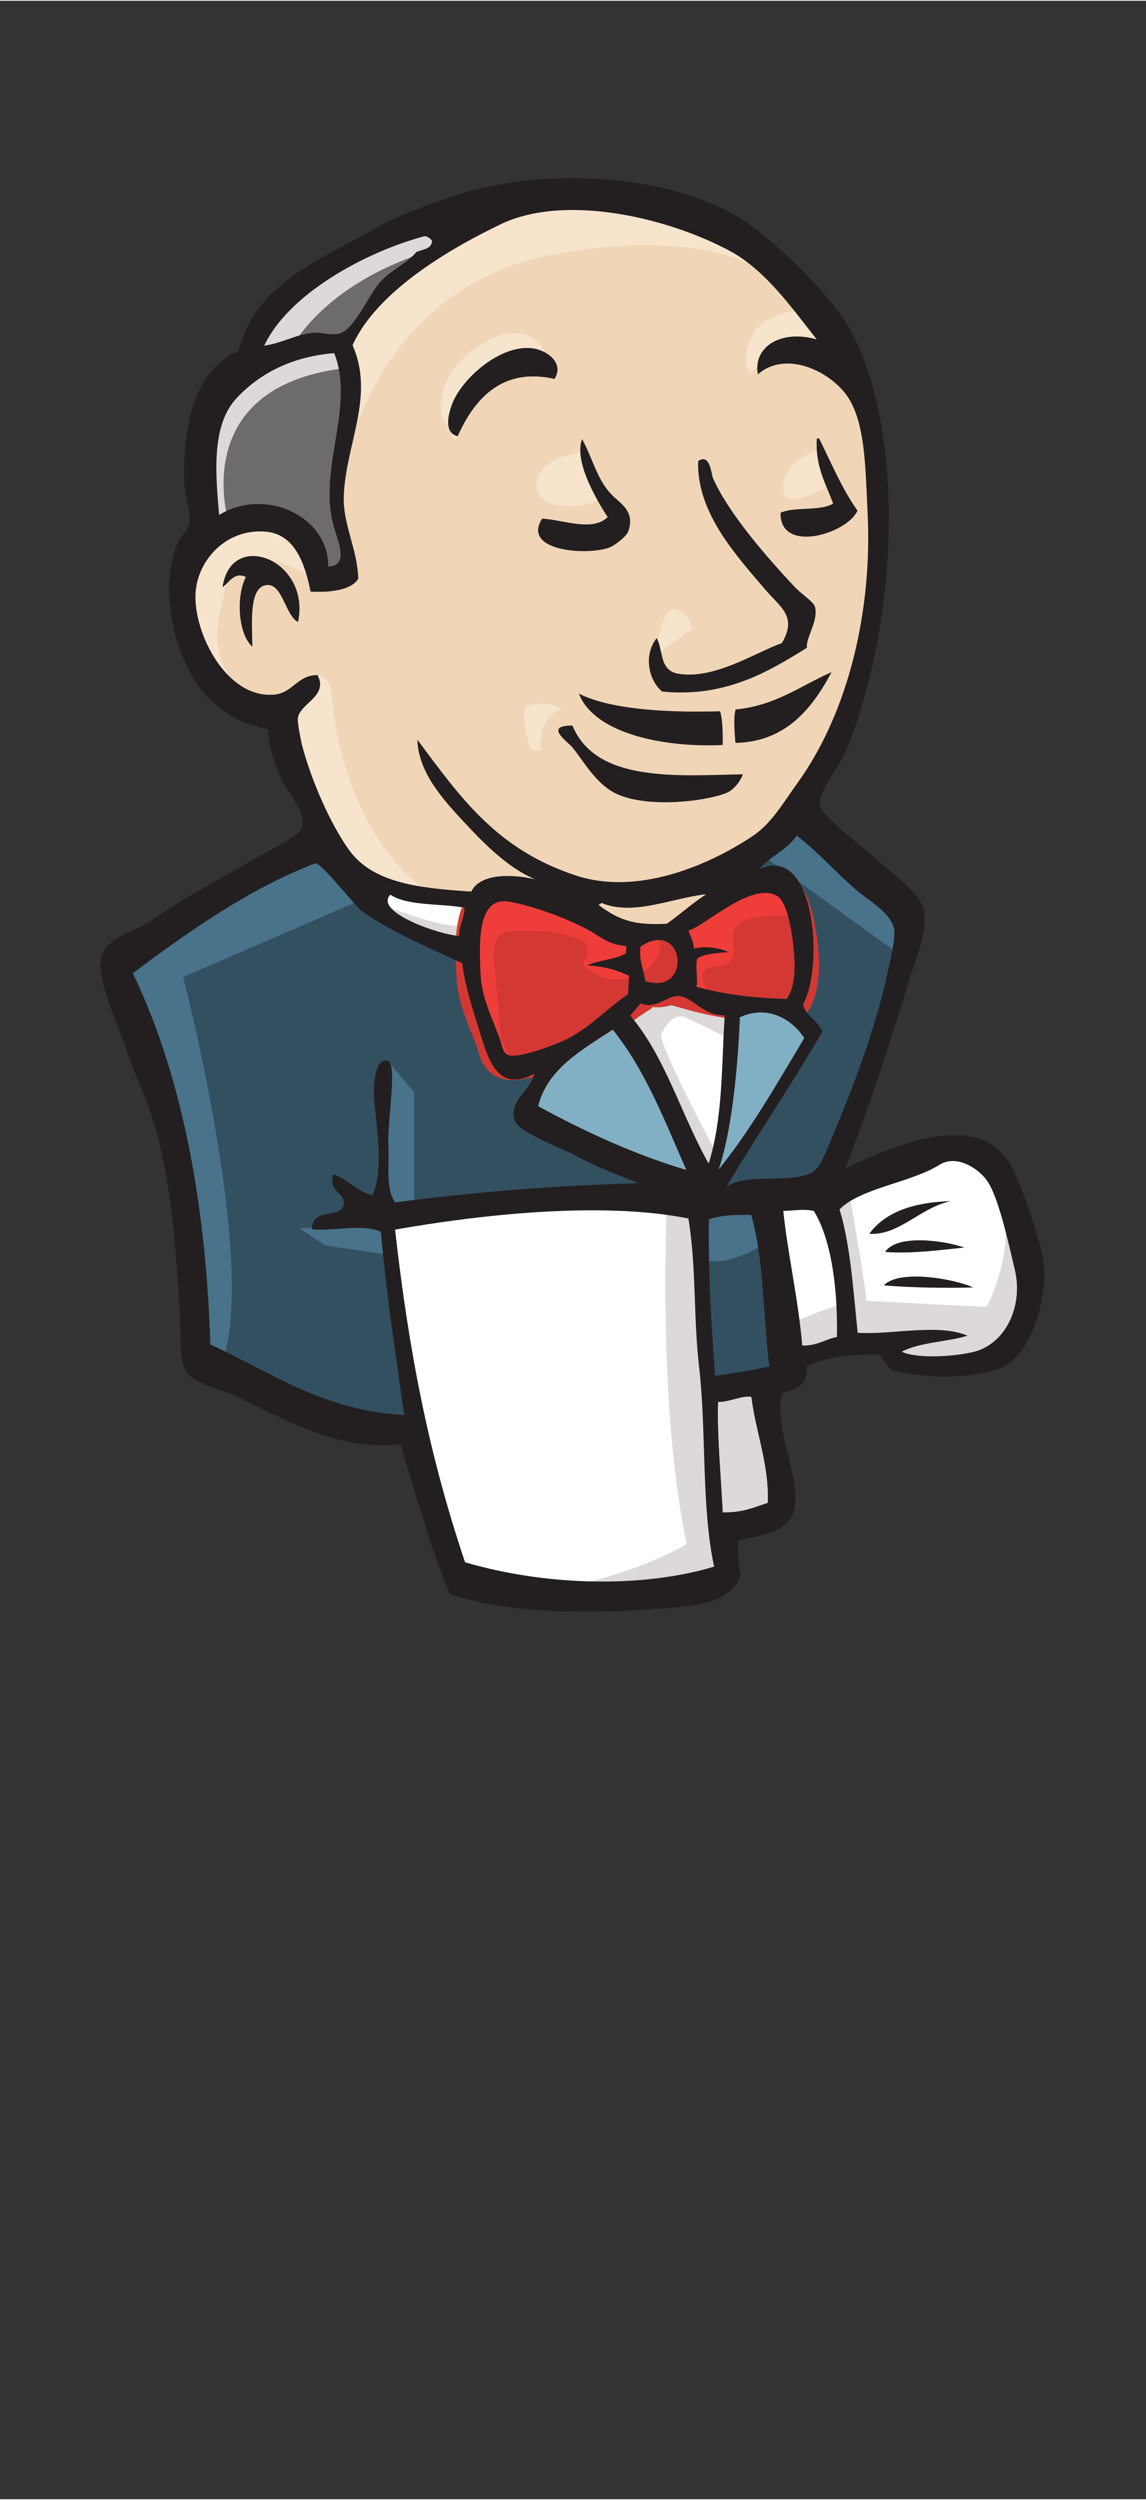 <?xml version="1.0" encoding="UTF-8" standalone="no"?>
<!DOCTYPE svg PUBLIC "-//W3C//DTD SVG 1.1//EN" "http://www.w3.org/Graphics/SVG/1.1/DTD/svg11.dtd">
<!-- Generated by Microsoft Visio, SVG Export Jenkins.svg Page-1 -->
<svg xmlns="http://www.w3.org/2000/svg" xmlns:xlink="http://www.w3.org/1999/xlink" xmlns:ev="http://www.w3.org/2001/xml-events"
		width="0.614in" height="1.339in" viewBox="0 0 44.221 96.378" xml:space="preserve" color-interpolation-filters="sRGB"
		class="st21">
	<rect x="0" y="0" width="44.221" height="96.378" fill="#333333" stroke="none"/>
	<style type="text/css">
	<![CDATA[
		.st1 {fill:#f0d6b7;stroke:none;stroke-width:1}
		.st2 {fill:none}
		.st3 {stroke:none;stroke-linecap:butt;stroke-width:0.75}
		.st4 {fill:#335061;stroke:none;stroke-linecap:butt;stroke-width:0.75}
		.st5 {fill:#6d6b6d;stroke:none;stroke-width:1}
		.st6 {fill:none;stroke:none;stroke-linecap:butt;stroke-width:0.75}
		.st7 {fill:#dcd9d8;stroke:none;stroke-linecap:butt;stroke-width:0.75}
		.st8 {fill:#f7e4cd;stroke:none;stroke-width:1}
		.st9 {fill:#f7e4cd;stroke:none;stroke-linecap:butt;stroke-width:0.75}
		.st10 {fill:#49728b;stroke:none;stroke-width:1}
		.st11 {fill:#335061;stroke:none;stroke-width:1}
		.st12 {fill:#ffffff;stroke:none;stroke-width:1}
		.st13 {fill:#dcd9d8;stroke:none;stroke-width:1}
		.st14 {fill:#ffffff;stroke:none;stroke-linecap:butt;stroke-width:0.75}
		.st15 {fill:#d33833;stroke:none;stroke-linecap:butt;stroke-width:0.75}
		.st16 {fill:none;stroke:#d33833;stroke-linecap:butt;stroke-width:1.875}
		.st17 {fill:#ef3d3a;stroke:none;stroke-width:1}
		.st18 {fill:#231f20;stroke:none;stroke-width:1}
		.st19 {fill:#81b0c4;stroke:none;stroke-width:1}
		.st20 {fill:#81b0c4;stroke:none;stroke-linecap:butt;stroke-width:0.75}
		.st21 {fill:none;fill-rule:evenodd;font-size:12px;overflow:visible;stroke-linecap:square;stroke-miterlimit:3}
	]]>
	</style>

	<g>
		<title>Page-1</title>
		<g id="group3404-1" transform="translate(3.685,-34.016)">
			<title>Jenkins</title>
			<g id="group3405-2">
				<title>Page-1</title>
				<g id="group3406-3">
					<title>Jenkins</title>
					<g id="group3407-4" transform="translate(3.454,-27.798)">
						<title>Sheet.3407</title>
						<g id="shape3408-5">
							<title>Sheet.3408</title>
							<path d="M21.5 95.42 L18.45 95.86 L14.33 96.3 L11.66 96.38 L9.07 96.3 L7.08 95.71 L5.33 93.86 L3.96 90.1
										 L3.65 89.28 L1.83 88.69 L0.76 86.99 L0 84.55 L0.84 82.41 L2.81 81.74 L4.42 82.48 L5.18 84.11
										 L6.1 83.96 L6.4 83.6 L6.1 81.89 L6.02 79.75 L6.48 76.8 L6.46 75.1 L7.85 72.95 L10.29 71.25
										 L14.56 69.47 L19.29 70.14 L23.4 73.03 L25.3 75.98 L26.52 78.13 L26.83 83.45 L25.91 88.02
										 L24.24 92.09 L22.63 94.23 L21.5 95.42 Z" class="st1"/>
						</g>
						<g id="shape3409-7">
							<title>Sheet.3409</title>
							<path d="M21.5 95.42 L18.45 95.86 L14.33 96.3 L11.66 96.38 L9.07 96.3 L7.08 95.71 L5.33 93.86 L3.96 90.1
										 L3.65 89.28 L1.83 88.69 L0.76 86.99 L0 84.55 L0.84 82.41 L2.81 81.74 L4.42 82.48 L5.18 84.11
										 L6.1 83.96 L6.4 83.6 L6.1 81.89 L6.02 79.75 L6.48 76.8 L6.46 75.1 L7.85 72.95 L10.29 71.25
										 L14.56 69.47 L19.29 70.14 L23.4 73.03 L25.3 75.98 L26.52 78.13 L26.83 83.45 L25.91 88.02
										 L24.24 92.09 L22.63 94.23 L21.5 95.42 Z" class="st2"/>
							<path d="M21.5 95.42 L18.45 95.86 L14.33 96.3 L11.66 96.38 L9.07 96.3 L7.08 95.71 L5.33 93.86 L3.96 90.1
										 L3.65 89.28 L1.83 88.69 L0.76 86.99 L0 84.55 L0.84 82.41 L2.81 81.74 L4.42 82.48 L5.18 84.11
										 L6.1 83.96 L6.4 83.6 L6.1 81.89 L6.02 79.75 L6.48 76.8 L6.46 75.1 L7.85 72.95 L10.29 71.25
										 L14.56 69.47 L19.29 70.14 L23.4 73.03 L25.3 75.98 L26.52 78.13 L26.83 83.45 L25.91 88.02
										 L24.24 92.09 L22.63 94.23" class="st3"/>
						</g>
					</g>
					<g id="group3410-10" transform="translate(0.862,-7.035)">
						<title>Sheet.3410</title>
						<g id="shape3411-11">
							<title>Sheet.3411</title>
							<path d="M21.5 87.44 L10.59 87.87 L10.59 89.65 L11.51 95.86 L11.06 96.38 L3.43 93.86 L2.9 92.97 L2.13
										 84.63 L0.38 79.6 L0 78.42 L6.1 74.36 L8 73.61 L9.68 75.61 L11.13 76.87 L12.81 77.38 L13.56
										 77.6 L14.48 81.45 L15.17 82.27 L16.92 81.67 L15.7 83.96 L22.34 86.99 L21.5 87.44 Z"
									class="st4"/>
						</g>
					</g>
					<g id="group3412-13" transform="translate(3.987,-40.064)">
						<title>Sheet.3412</title>
						<g id="shape3413-14">
							<title>Sheet.3413</title>
							<path d="M0.31 94.67 L2.28 94.01 L3.89 94.75 L4.65 96.38 L5.57 96.23 L5.79 95.34 L5.33 93.64 L5.79 89.58
										 L5.41 87.36 L6.79 85.81 L9.76 83.52 L8.92 82.41 L4.73 84.4 L2.97 85.73 L1.99 87.8 L0.46
										 89.8 L0 92.16 L0.31 94.67 Z" class="st5"/>
						</g>
						<g id="shape3414-16">
							<title>Sheet.3414</title>
							<path d="M0.31 94.67 L2.28 94.01 L3.89 94.75 L4.65 96.38 L5.57 96.23 L5.79 95.34 L5.33 93.64 L5.79 89.58
										 L5.41 87.36 L6.79 85.81 L9.76 83.52 L8.92 82.41 L4.73 84.4 L2.97 85.73 L1.99 87.8 L0.46
										 89.8 L0 92.16 L0.31 94.67 Z" class="st6"/>
						</g>
					</g>
					<g id="group3415-18" transform="translate(3.53,-41.763)">
						<title>Sheet.3415</title>
						<g id="shape3416-19">
							<title>Sheet.3416</title>
							<path d="M3.89 89.43 C3.89 89.43 5.03 86.69 9.6 85.36 C14.18 84.03 9.83 84.4 9.83 84.4 L4.88 86.26 L2.97
										 88.1 L2.13 89.58 L3.89 89.43 ZM1.6 95.86 C1.6 95.86 0 90.68 6.1 89.95 L5.87 89.06 L1.68
										 90.02 L0.46 93.86 L0.76 96.38 L1.6 95.86 Z" class="st7"/>
						</g>
					</g>
					<g id="group3417-21" transform="translate(3.378,-27.864)">
						<title>Sheet.3417</title>
						<g id="shape3418-22">
							<title>Sheet.3418</title>
							<path d="M4.19 88.83 L5.19 87.89 C5.19 87.89 5.64 87.94 5.71 88.46 C5.79 88.97 6.02 93.63 9.29 96.15
										 C9.6 96.38 6.86 95.77 6.86 95.77 L4.42 92.08 L4.19 88.83 ZM18.22 87.43 C18.22 87.43 18.39
										 85.18 19.02 85.36 C19.63 85.53 19.63 86.14 19.63 86.14 C19.63 86.14 18.13 87.08 18.22 87.43
										 ZM24.54 79.22 C24.54 79.22 23.29 79.48 23.16 80.56 C23.05 81.63 24.54 80.78 24.77 80.7 L24.54
										 79.22 ZM15.32 79.3 C15.32 79.3 13.64 79.52 13.64 80.55 C13.64 81.59 15.55 81.51 16.08 81.08
										 L15.32 79.3 ZM4.95 84.1 C4.95 84.1 2.06 82.41 1.75 84.02 C1.44 85.65 0.76 86.83 2.21 88.54
										 L1.22 88.24 L0.31 85.95 L0 83.73 L1.75 81.96 L3.74 82.11 L4.88 82.99 L4.95 84.1 ZM6.33 79.45
										 C6.33 79.45 7.63 72.95 14.18 71.69 C19.57 70.66 22.41 71.91 23.47 73.1 C23.47 73.1 18.67
										 67.55 14.1 69.25 C9.53 70.95 6.17 74.05 6.25 76.04 C6.38 79.45 6.33 79.45 6.33 79.45 ZM24
										 73.83 C24 73.83 21.79 73.75 21.72 75.68 C21.72 75.68 21.72 75.97 21.87 76.27 C21.87 76.27
										 23.63 74.35 24.69 75.38 L24 73.83 Z" class="st8"/>
						</g>
						<g id="shape3419-24">
							<title>Sheet.3419</title>
							<path d="M4.19 88.83 L5.19 87.89 C5.19 87.89 5.64 87.94 5.71 88.46 C5.79 88.97 6.02 93.63 9.29 96.15
										 C9.6 96.38 6.86 95.77 6.86 95.77 L4.42 92.08 L4.19 88.83 ZM18.22 87.43 C18.22 87.43 18.39
										 85.18 19.02 85.36 C19.63 85.53 19.63 86.14 19.63 86.14 C19.63 86.14 18.13 87.08 18.22 87.43
										 ZM24.54 79.22 C24.54 79.22 23.29 79.48 23.16 80.56 C23.05 81.63 24.54 80.78 24.77 80.7 L24.54
										 79.22 ZM15.32 79.3 C15.32 79.3 13.64 79.52 13.64 80.55 C13.64 81.59 15.55 81.51 16.08 81.08
										 L15.32 79.3 ZM4.95 84.1 C4.95 84.1 2.06 82.41 1.75 84.02 C1.44 85.65 0.76 86.83 2.21 88.54
										 L1.22 88.24 L0.31 85.95 L0 83.73 L1.75 81.96 L3.74 82.11 L4.88 82.99 L4.95 84.1 ZM6.33 79.45
										 C6.33 79.45 7.63 72.95 14.18 71.69 C19.57 70.66 22.41 71.91 23.47 73.1 C23.47 73.1 18.67
										 67.55 14.1 69.25 C9.53 70.95 6.17 74.05 6.25 76.04 C6.38 79.45 6.33 79.45 6.33 79.45 ZM24
										 73.83 C24 73.83 21.79 73.75 21.72 75.68 C21.72 75.68 21.72 75.97 21.87 76.27 C21.87 76.27
										 23.63 74.35 24.69 75.38 L24 73.83 Z" class="st2"/>
							<path d="M4.19 88.83 L5.19 87.89 C5.19 87.89 5.64 87.94 5.71 88.46 C5.79 88.97 6.02 93.63 9.29 96.15
										 C9.6 96.38 6.86 95.77 6.86 95.77 L4.42 92.08M18.22 87.43 C18.22 87.43 18.39 85.18 19.02
										 85.36 C19.63 85.53 19.63 86.14 19.63 86.14 C19.63 86.14 18.13 87.08 18.22 87.43M24.54 79.22
										 C24.54 79.22 23.29 79.48 23.16 80.56 C23.05 81.63 24.54 80.78 24.77 80.7M15.32 79.3 C15.32
										 79.3 13.64 79.52 13.64 80.55 C13.64 81.59 15.55 81.51 16.08 81.08M4.95 84.1 C4.95 84.1 2.06
										 82.41 1.75 84.02 C1.44 85.65 0.76 86.83 2.21 88.54 L1.22 88.24 L0.31 85.95 L0 83.73 L1.75
										 81.96 L3.74 82.11 L4.88 82.99 L4.95 84.1M6.33 79.45 C6.33 79.45 7.63 72.95 14.18 71.69 C19.57
										 70.66 22.41 71.91 23.47 73.1 C23.47 73.1 18.67 67.55 14.1 69.25 C9.53 70.95 6.17 74.05 6.25
										 76.04 C6.38 79.45 6.33 79.45 6.33 79.45M24 73.83 C24 73.83 21.79 73.75 21.72 75.68 C21.72
										 75.68 21.72 75.97 21.87 76.27 C21.87 76.27 23.63 74.35 24.69 75.38" class="st3"/>
						</g>
					</g>
					<g id="group3420-27" transform="translate(13.057,-45.158)">
						<title>Sheet.3420</title>
						<g id="shape3421-28">
							<title>Sheet.3421</title>
							<path d="M4.65 93.76 C4.65 93.76 4.27 90.81 1.68 92.53 C0 93.64 0.15 95.19 0.46 95.48 C0.76 95.78 0.68
										 96.38 0.91 95.96 C1.15 95.55 1.06 94.22 1.9 93.86 C2.74 93.49 4.11 93.07 4.65 93.76 Z"
									class="st9"/>
						</g>
					</g>
					<g id="group3422-30" transform="translate(0.863,-9.695)">
						<title>Sheet.3422</title>
						<g id="shape3423-31">
							<title>Sheet.3423</title>
							<path d="M9.68 78.27 L2.52 81.37 C2.52 81.37 5.49 92.83 3.96 96.38 L2.9 96 L2.81 91.64 L0.84 83.37 L0
										 81.08 L7.47 76.2 L9.68 78.27 ZM10.42 84.61 L11.43 85.81 L11.43 90.24 L10.22 90.24 C10.22
										 90.24 10.06 87.14 10.06 86.77 C10.06 86.39 10.22 85.06 10.22 85.06 L10.42 84.61 ZM10.44
										 90.91 L7.01 91.06 L8 91.72 L10.44 92.09 L10.44 90.91 Z" class="st10"/>
						</g>
						<g id="shape3424-33">
							<title>Sheet.3424</title>
							<path d="M9.68 78.27 L2.52 81.37 C2.52 81.37 5.49 92.83 3.96 96.38 L2.9 96 L2.81 91.64 L0.84 83.37 L0
										 81.08 L7.47 76.2 L9.68 78.27 ZM10.42 84.61 L11.43 85.81 L11.43 90.24 L10.22 90.24 C10.22
										 90.24 10.06 87.14 10.06 86.77 C10.06 86.39 10.22 85.06 10.22 85.06 L10.42 84.61 ZM10.44
										 90.91 L7.01 91.06 L8 91.72 L10.44 92.09 L10.44 90.91 Z" class="st2"/>
							<path d="M9.68 78.27 L2.52 81.37 C2.52 81.37 5.49 92.83 3.96 96.38 L2.9 96 L2.81 91.64 L0.84 83.37 L0
										 81.08 L7.47 76.2 L9.68 78.27M10.42 84.61 L11.43 85.81 L11.43 90.24 L10.22 90.24 C10.22 90.24
										 10.06 87.14 10.06 86.77 C10.06 86.39 10.22 85.06 10.22 85.06M10.44 90.91 L7.01 91.06 L8
										 91.72 L10.44 92.09" class="st3"/>
						</g>
					</g>
					<g id="group3425-36" transform="translate(23.041,-8.808)">
						<title>Sheet.3425</title>
						<g id="shape3426-37">
							<title>Sheet.3426</title>
							<path d="M0 89.28 L2.81 89.2 L3.5 96 L0.61 96.38 L0 89.28 Z" class="st4"/>
						</g>
					</g>
					<g id="group3427-39" transform="translate(23.803,-15.902)">
						<title>Sheet.3427</title>
						<g id="shape3428-40">
							<title>Sheet.3428</title>
							<path d="M0 96.38 L4.27 96.15 C4.27 96.15 6.02 91.86 6.02 91.64 C6.02 91.43 7.54 85.44 7.54 85.44 L4.11
										 81.97 L3.43 81.37 L1.6 83.15 L1.6 90.02 L0 96.38 Z" class="st11"/>
						</g>
						<g id="shape3429-42">
							<title>Sheet.3429</title>
							<path d="M0 96.38 L4.27 96.15 C4.27 96.15 6.02 91.86 6.02 91.64 C6.02 91.43 7.54 85.44 7.54 85.44 L4.11
										 81.97 L3.43 81.37 L1.6 83.15 L1.6 90.02 L0 96.38 Z" class="st6"/>
						</g>
					</g>
					<g id="group3430-44" transform="translate(23.041,-13.389)">
						<title>Sheet.3430</title>
						<g id="shape3431-45">
							<title>Sheet.3431</title>
							<path d="M2.67 93.34 L0 93.86 L0.38 95.93 C1.37 96.38 3.05 95.19 3.05 95.19 L2.67 93.34 ZM2.74 80.41
										 L8.08 84.26 L8.23 82.48 L4.2 78.86 L2.74 80.41 Z" class="st10"/>
						</g>
						<g id="shape3432-47">
							<title>Sheet.3432</title>
							<path d="M2.67 93.34 L0 93.86 L0.38 95.93 C1.37 96.38 3.05 95.19 3.05 95.19 L2.67 93.34 ZM2.74 80.41
										 L8.08 84.26 L8.23 82.48 L4.2 78.86 L2.74 80.41 Z" class="st2"/>
							<path d="M2.67 93.34 L0 93.86 L0.38 95.93 C1.37 96.38 3.05 95.19 3.05 95.19M2.74 80.41 L8.08 84.26 L8.23
										 82.48 L4.2 78.86 L2.74 80.41" class="st3"/>
						</g>
					</g>
					<g id="group3433-50" transform="translate(11.456,-0.606)">
						<title>Sheet.3433</title>
						<g id="shape3434-51">
							<title>Sheet.3434</title>
							<path d="M2.5 95.63 L0.91 89.43 L0.13 84.85 L0 81.45 L7.14 81.08 L11.59 81.08 L11.18 88.84 L11.86 94.82
										 L11.79 95.93 L6 96.38 L2.49 95.63 L2.5 95.63 Z" class="st12"/>
						</g>
						<g id="shape3435-53">
							<title>Sheet.3435</title>
							<path d="M2.5 95.63 L0.91 89.43 L0.13 84.85 L0 81.45 L7.14 81.08 L11.59 81.08 L11.18 88.84 L11.86 94.82
										 L11.79 95.93 L6 96.38 L2.49 95.63 L2.5 95.63 Z" class="st2"/>
							<path d="M2.5 95.63 L0.91 89.43 L0.13 84.85 L0 81.45 L7.14 81.08 L11.59 81.08 L11.18 88.84 L11.86 94.82
										 L11.79 95.93 L6 96.38 L2.49 95.63" class="st3"/>
						</g>
					</g>
					<g id="group3436-56" transform="translate(17.172,-1.05)">
						<title>Sheet.3436</title>
						<g id="shape3437-57">
							<title>Sheet.3437</title>
							<path d="M4.88 81.45 C4.88 81.45 4.49 89.13 5.64 94.6 C5.64 94.6 3.36 96 0 96.38 L6.4 96.15 L7.17 95.71
										 L6.25 83.6 L6.02 81.01 L4.88 81.45 Z" class="st13"/>
						</g>
						<g id="shape3438-59">
							<title>Sheet.3438</title>
							<path d="M4.88 81.45 C4.88 81.45 4.49 89.13 5.64 94.6 C5.64 94.6 3.36 96 0 96.38 L6.4 96.15 L7.17 95.71
										 L6.25 83.6 L6.02 81.01 L4.88 81.45 Z" class="st2"/>
							<path d="M4.88 81.45 C4.88 81.45 4.49 89.13 5.64 94.6 C5.64 94.6 3.36 96 0 96.38 L6.4 96.15 L7.17 95.71
										 L6.25 83.6 L6.02 81.01" class="st3"/>
						</g>
					</g>
					<g id="group3439-62" transform="translate(25.861,-9.768)">
						<title>Sheet.3439</title>
						<g id="shape3440-63">
							<title>Sheet.3440</title>
							<path d="M0.82 96.38 L3.79 95.56 L9.43 95.27 L10.27 92.76 L8.74 88.4 L6.99 88.17 L4.56 88.92 L2.21 90.02
										 L0.97 89.8 L0 90.17 L0.82 96.38 Z" class="st12"/>
						</g>
						<g id="shape3441-65">
							<title>Sheet.3441</title>
							<path d="M0.82 96.38 L3.79 95.56 L9.43 95.27 L10.27 92.76 L8.74 88.4 L6.99 88.17 L4.56 88.92 L2.21 90.02
										 L0.97 89.8 L0 90.17 L0.82 96.38 Z" class="st2"/>
							<path d="M0.82 96.38 L3.79 95.56 L9.43 95.27 L10.27 92.76 L8.74 88.4 L6.99 88.17 L4.56 88.92 L2.21 90.02
										 L0.97 89.8 L0 90.17" class="st3"/>
						</g>
					</g>
					<g id="group3442-68" transform="translate(26.623,-9.695)">
						<title>Sheet.3442</title>
						<g id="shape3443-69">
							<title>Sheet.3443</title>
							<path d="M0 94.82 C0 94.82 1.99 93.94 2.28 94.01 L1.44 89.95 L2.44 89.58 C2.44 89.58 3.12 93.42 3.12
										 93.86 C3.12 93.86 7.39 94.09 7.77 94.09 C7.77 94.09 8.69 92.39 8.46 90.61 L9.29 92.97 L9.38
										 94.3 L8.16 96.08 L6.79 96.38 L4.49 96.3 L3.74 95.34 L1.06 95.71 L0.23 96 L0 94.82 Z"
									class="st13"/>
						</g>
						<g id="shape3444-71">
							<title>Sheet.3444</title>
							<path d="M0 94.82 C0 94.82 1.99 93.94 2.28 94.01 L1.44 89.95 L2.44 89.58 C2.44 89.58 3.12 93.42 3.12
										 93.86 C3.12 93.86 7.39 94.09 7.77 94.09 C7.77 94.09 8.69 92.39 8.46 90.61 L9.29 92.97 L9.38
										 94.3 L8.16 96.08 L6.79 96.38 L4.49 96.3 L3.74 95.34 L1.06 95.71 L0.23 96 L0 94.82 Z"
									class="st2"/>
							<path d="M0 94.82 C0 94.82 1.99 93.94 2.28 94.01 L1.44 89.95 L2.44 89.58 C2.44 89.58 3.12 93.42 3.12
										 93.86 C3.12 93.86 7.39 94.09 7.77 94.09 C7.77 94.09 8.69 92.39 8.46 90.61 L9.29 92.97 L9.38
										 94.3 L8.16 96.08 L6.79 96.38 L4.49 96.3 L3.74 95.34 L1.06 95.71 L0.23 96" class="st3"/>
						</g>
					</g>
					<g id="group3445-74" transform="translate(20.198,-16.492)">
						<title>Sheet.3445</title>
						<g id="shape3446-75">
							<title>Sheet.3446</title>
							<path d="M3.43 96.38 L1.75 92.24 L0 89.8 C0 89.8 0.38 88.77 0.91 88.77 L2.67 88.77 L4.34 89.35 L4.2 92.09
										 L3.43 96.38 Z" class="st14"/>
						</g>
					</g>
					<g id="group3447-77" transform="translate(20.069,-17.158)">
						<title>Sheet.3447</title>
						<g id="shape3448-78">
							<title>Sheet.3448</title>
							<path d="M3.89 95.63 C3.89 95.63 1.75 91.64 1.75 91.06 C1.75 91.06 2.13 90.17 2.67 90.39 C3.2 90.61 4.34
										 91.2 4.34 91.2 L4.34 89.8 L1.75 89.28 L0 89.5 L2.97 96.3 L3.58 96.38 L3.89 95.63 Z"
									class="st13"/>
						</g>
						<g id="shape3449-80">
							<title>Sheet.3449</title>
							<path d="M3.89 95.63 C3.89 95.63 1.75 91.64 1.75 91.06 C1.75 91.06 2.13 90.17 2.67 90.39 C3.2 90.61 4.34
										 91.2 4.34 91.2 L4.34 89.8 L1.75 89.28 L0 89.5 L2.97 96.3 L3.58 96.38 L3.89 95.63 Z"
									class="st2"/>
							<path d="M3.89 95.63 C3.89 95.63 1.75 91.64 1.75 91.06 C1.75 91.06 2.13 90.17 2.67 90.39 C3.2 90.61 4.34
										 91.2 4.34 91.2 L4.34 89.8 L1.75 89.28 L0 89.5 L2.97 96.3 L3.58 96.38" class="st3"/>
						</g>
					</g>
					<g id="group3450-83" transform="translate(10.542,-25.433)">
						<title>Sheet.3450</title>
						<g id="shape3451-84">
							<title>Sheet.3451</title>
							<path d="M4.09 94.15 L1.99 93.94 L0 93.34 L0 94.01 L0.97 95.05 L4.01 96.38 L4.09 94.15 Z" class="st12"/>
						</g>
						<g id="shape3452-86">
							<title>Sheet.3452</title>
							<path d="M4.09 94.15 L1.99 93.94 L0 93.34 L0 94.01 L0.97 95.05 L4.01 96.38 L4.09 94.15 Z" class="st2"/>
							<path d="M4.09 94.15 L1.99 93.94 L0 93.34 L0 94.01 L0.97 95.05 L4.01 96.38" class="st3"/>
						</g>
					</g>
					<g id="group3453-89" transform="translate(10.999,-25.803)">
						<title>Sheet.3453</title>
						<g id="shape3454-90">
							<title>Sheet.3454</title>
							<path d="M0.23 94.75 C0.23 94.75 2.59 95.71 3.36 95.48 L3.43 96.38 L1.3 95.93 L0 95.05 L0.23 94.75 Z"
									class="st7"/>
						</g>
					</g>
					<g id="group3455-92" transform="translate(22.876,-23.851)">
						<title>Sheet.3455</title>
						<g id="shape3456-93">
							<title>Sheet.3456</title>
							<path d="M3.8 96.38 C2.5 96.34 1.33 96.19 0.31 95.91 C0.38 95.5 0.25 95.11 0.35 94.81 C0.63 94.61 1.12
										 94.61 1.55 94.57 C1.18 94.39 0.64 94.32 0.21 94.42 C0.2 94.15 0.08 93.97 0 93.75 C0.73 93.49
										 2.45 91.84 3.41 92.39 C3.87 92.65 4.06 94.14 4.1 94.86 C4.13 95.46 4.04 96.06 3.8 96.38
										 Z" class="st15"/>
						</g>
					</g>
					<g id="group3457-95" transform="translate(22.876,-23.851)">
						<title>Sheet.3457</title>
						<g id="shape3458-96">
							<title>Sheet.3458</title>
							<path d="M3.8 96.38 C2.5 96.34 1.33 96.19 0.31 95.91 C0.38 95.5 0.25 95.11 0.35 94.81 C0.63 94.61 1.12
										 94.61 1.55 94.57 C1.18 94.39 0.64 94.32 0.21 94.42 C0.2 94.15 0.08 93.97 0 93.75 C0.73 93.49
										 2.45 91.84 3.41 92.39 C3.87 92.65 4.06 94.14 4.1 94.86 C4.13 95.46 4.04 96.06 3.8 96.38
										 Z" class="st16"/>
						</g>
					</g>
					<g id="group3459-98" transform="translate(14.691,-21.571)">
						<title>Sheet.3459</title>
						<g id="shape3460-99">
							<title>Sheet.3460</title>
							<path d="M5.79 92.04 C5.79 92.14 5.78 92.24 5.78 92.33 C5.37 92.59 4.73 92.59 4.28 92.81 C4.93 92.83
										 5.45 92.98 5.9 93.19 L5.87 93.92 C5.13 94.4 4.45 95.14 3.58 95.59 C3.16 95.81 1.72 96.38
										 1.28 96.28 C1.03 96.22 1.01 95.92 0.91 95.64 C0.71 95.04 0.21 94.08 0.17 93.17 C0.12 92.03
										 0 90.11 1.27 90.34 C2.3 90.53 3.49 90.99 4.29 91.42 C4.77 91.67 5.06 91.99 5.79 92.04 Z"
									class="st15"/>
						</g>
					</g>
					<g id="group3461-101" transform="translate(14.691,-21.571)">
						<title>Sheet.3461</title>
						<g id="shape3462-102">
							<title>Sheet.3462</title>
							<path d="M5.79 92.04 C5.79 92.14 5.78 92.24 5.78 92.33 C5.37 92.59 4.73 92.59 4.28 92.81 C4.93 92.83
										 5.45 92.98 5.9 93.19 L5.87 93.92 C5.13 94.4 4.45 95.14 3.58 95.59 C3.16 95.81 1.72 96.38
										 1.28 96.28 C1.03 96.22 1.01 95.92 0.91 95.64 C0.71 95.04 0.21 94.08 0.17 93.17 C0.12 92.03
										 0 90.11 1.27 90.34 C2.3 90.53 3.49 90.99 4.29 91.42 C4.77 91.67 5.06 91.99 5.79 92.04 Z"
									class="st16"/>
						</g>
					</g>
					<g id="group3463-104" transform="translate(20.976,-23.975)">
						<title>Sheet.3463</title>
						<g id="shape3464-105">
							<title>Sheet.3464</title>
							<path d="M0.25 95.81 C0.13 95.19 0 95.02 0.05 94.47 C1.77 93.36 2.09 96.38 0.25 95.81 Z" class="st15"/>
						</g>
					</g>
					<g id="group3465-107" transform="translate(20.976,-23.975)">
						<title>Sheet.3465</title>
						<g id="shape3466-108">
							<title>Sheet.3466</title>
							<path d="M0.25 95.81 C0.13 95.19 0 95.02 0.05 94.47 C1.77 93.36 2.09 96.38 0.25 95.81 Z" class="st16"/>
						</g>
					</g>
					<g id="group3467-110" transform="translate(13.068,-21.59)">
						<title>Sheet.3467</title>
						<g id="shape3468-111">
							<title>Sheet.3468</title>
							<path d="M10.64 93.94 C10.64 93.94 10.1 93.19 10.48 92.97 C10.86 92.76 11.25 92.97 11.47 92.61 C11.7
										 92.24 11.47 92.01 11.55 91.57 C11.63 91.13 12.01 91.06 12.39 90.98 C12.76 90.91 13.84 90.76
										 13.99 91.13 L13.53 89.8 L12.62 89.5 L9.72 91.13 L9.57 91.94 L9.57 93.57 L10.64 93.94 ZM2.63
										 96.38 C2.54 95.22 2.45 94.07 2.33 92.91 C2.18 91.2 2.76 91.5 4.3 91.5 C4.53 91.5 5.74 91.77
										 5.83 91.94 C6.25 92.77 5.14 92.58 6.32 93.2 C7.31 93.73 9.06 92.88 8.65 91.72 C8.43 91.47
										 7.48 91.63 7.14 91.47 L5.36 90.57 C4.61 90.19 2.86 89.63 2.05 90.17 C0 91.52 2.18 94.89
										 2.91 96.3 L2.63 96.38 Z" class="st17"/>
						</g>
						<g id="shape3469-113">
							<title>Sheet.3469</title>
							<path d="M10.64 93.94 C10.64 93.94 10.1 93.19 10.48 92.97 C10.86 92.76 11.25 92.97 11.47 92.61 C11.7
										 92.24 11.47 92.01 11.55 91.57 C11.63 91.13 12.01 91.06 12.39 90.98 C12.76 90.91 13.84 90.76
										 13.99 91.13 L13.53 89.8 L12.62 89.5 L9.72 91.13 L9.57 91.94 L9.57 93.57 L10.64 93.94 ZM2.63
										 96.38 C2.54 95.22 2.45 94.07 2.33 92.91 C2.18 91.2 2.76 91.5 4.3 91.5 C4.53 91.5 5.74 91.77
										 5.83 91.94 C6.25 92.77 5.14 92.58 6.32 93.2 C7.31 93.73 9.06 92.88 8.65 91.72 C8.43 91.47
										 7.48 91.63 7.14 91.47 L5.36 90.57 C4.61 90.19 2.86 89.63 2.05 90.17 C0 91.52 2.18 94.89
										 2.91 96.3 L2.63 96.38 Z" class="st2"/>
							<path d="M10.64 93.94 C10.64 93.94 10.1 93.19 10.48 92.97 C10.86 92.76 11.25 92.97 11.47 92.61 C11.7
										 92.24 11.47 92.01 11.55 91.57 C11.63 91.13 12.01 91.06 12.39 90.98 C12.76 90.91 13.84 90.76
										 13.99 91.13 L13.53 89.8 L12.62 89.5 L9.72 91.13 L9.57 91.94 L9.57 93.57M2.63 96.38 C2.54
										 95.22 2.45 94.07 2.33 92.91 C2.18 91.2 2.76 91.5 4.3 91.5 C4.53 91.5 5.74 91.77 5.83 91.94
										 C6.25 92.77 5.14 92.58 6.32 93.2 C7.31 93.73 9.06 92.88 8.65 91.72 C8.43 91.47 7.48 91.63
										 7.14 91.47 L5.36 90.57 C4.61 90.19 2.86 89.63 2.05 90.17 C0 91.52 2.18 94.89 2.91 96.3"
									class="st3"/>
						</g>
					</g>
					<g id="group3470-116" transform="translate(4.904,-31.206)">
						<title>Sheet.3470</title>
						<g id="shape3471-117">
							<title>Sheet.3471</title>
							<path d="M12.81 79.81 C10.73 79.34 9.69 80.65 9.07 82.02 C8.51 81.88 8.72 81.14 8.86 80.77 C9.24 79.78
										 10.74 78.46 11.97 78.63 C12.49 78.7 13.2 79.17 12.81 79.81 ZM22.93 82.11 C22.96 82.11 22.99
										 82.11 23.02 82.11 C23.49 83.05 23.9 84.05 24.5 84.89 C24.1 85.79 21.49 86.57 21.53 84.97
										 C22.09 84.73 23.06 84.92 23.56 84.62 C23.28 83.84 22.86 83.19 22.93 82.11 ZM13.87 82.13
										 C14.31 82.92 14.45 83.75 15.09 84.35 C15.37 84.62 15.93 84.95 15.65 85.7 C15.59 85.87 15.12
										 86.27 14.85 86.34 C13.86 86.63 11.56 86.4 12.33 85.2 C13.15 85.24 14.26 85.72 14.86 85.14
										 C14.39 84.42 13.56 82.98 13.87 82.13 ZM22.55 90.18 C21.07 91.1 19.4 92.11 16.96 91.87 C16.44
										 91.44 16.23 90.46 16.75 89.81 C17.01 90.25 16.84 91.06 17.58 91.18 C18.97 91.42 20.57 90.36
										 21.58 90 C22.19 88.98 21.52 88.61 20.96 87.96 C19.83 86.63 18.29 84.98 18.35 82.98 C18.81
										 82.66 18.86 83.48 18.92 83.63 C19.51 84.98 21.01 86.7 22.1 87.86 C22.38 88.14 22.82 88.42
										 22.86 88.61 C23 89.15 22.49 89.81 22.55 90.18 ZM2.91 89.19 C2.44 88.94 2.32 87.8 1.78 87.76
										 C0.99 87.72 1.14 89.24 1.15 90.14 C0.6 89.66 0.51 88.2 0.9 87.45 C0.45 87.23 0.25 87.68
										 0 87.84 C0.32 85.58 3.42 86.79 2.91 89.19 ZM23.5 91.12 C22.81 92.4 21.82 93.81 19.79 93.85
										 C19.75 93.43 19.71 92.81 19.8 92.56 C21.35 92.41 22.31 91.64 23.5 91.12 ZM13.75 91.95 C15.05
										 92.61 17.43 92.68 19.2 92.63 C19.3 93 19.3 93.47 19.3 93.93 C17.02 94.04 14.34 93.49 13.75
										 91.95 ZM13.5 93.18 C14.4 95.37 17.48 95.12 20.08 95.06 C19.97 95.34 19.73 95.67 19.42 95.79
										 C18.58 96.12 16.29 96.38 15.13 95.78 C14.39 95.4 13.92 94.54 13.52 94.05 C13.33 93.8 12.36
										 93.18 13.5 93.18 Z" class="st18"/>
						</g>
						<g id="shape3472-119">
							<title>Sheet.3472</title>
							<path d="M12.81 79.81 C10.73 79.34 9.69 80.65 9.07 82.02 C8.51 81.88 8.72 81.14 8.86 80.77 C9.24 79.78
										 10.74 78.46 11.97 78.63 C12.49 78.7 13.2 79.17 12.81 79.81 ZM22.93 82.11 C22.96 82.11 22.99
										 82.11 23.02 82.11 C23.49 83.05 23.9 84.05 24.5 84.89 C24.1 85.79 21.49 86.57 21.53 84.97
										 C22.09 84.73 23.06 84.92 23.56 84.62 C23.28 83.84 22.86 83.19 22.93 82.11 ZM13.87 82.13
										 C14.31 82.92 14.45 83.75 15.09 84.35 C15.37 84.62 15.93 84.95 15.65 85.7 C15.59 85.87 15.12
										 86.27 14.85 86.34 C13.86 86.63 11.56 86.4 12.33 85.2 C13.15 85.24 14.26 85.72 14.86 85.14
										 C14.39 84.42 13.56 82.98 13.87 82.13 ZM22.55 90.18 C21.07 91.1 19.4 92.11 16.96 91.87 C16.44
										 91.44 16.23 90.46 16.75 89.81 C17.01 90.25 16.84 91.06 17.58 91.18 C18.97 91.42 20.57 90.36
										 21.58 90 C22.19 88.98 21.52 88.61 20.96 87.96 C19.83 86.63 18.29 84.98 18.35 82.98 C18.81
										 82.66 18.86 83.48 18.92 83.63 C19.51 84.98 21.01 86.7 22.1 87.86 C22.38 88.14 22.82 88.42
										 22.86 88.61 C23 89.15 22.49 89.81 22.55 90.18 ZM2.91 89.19 C2.44 88.94 2.32 87.8 1.78 87.76
										 C0.99 87.72 1.14 89.24 1.15 90.14 C0.6 89.66 0.51 88.2 0.9 87.45 C0.45 87.23 0.25 87.68
										 0 87.84 C0.32 85.58 3.42 86.79 2.91 89.19 ZM23.5 91.12 C22.81 92.4 21.82 93.81 19.79 93.85
										 C19.75 93.43 19.71 92.81 19.8 92.56 C21.35 92.41 22.31 91.64 23.5 91.12 ZM13.75 91.95 C15.05
										 92.61 17.43 92.68 19.2 92.63 C19.3 93 19.3 93.47 19.3 93.93 C17.02 94.04 14.34 93.49 13.75
										 91.95 ZM13.5 93.18 C14.4 95.37 17.48 95.12 20.08 95.06 C19.97 95.34 19.73 95.67 19.42 95.79
										 C18.58 96.12 16.29 96.38 15.13 95.78 C14.39 95.4 13.92 94.54 13.52 94.05 C13.33 93.8 12.36
										 93.18 13.5 93.18 Z" class="st6"/>
						</g>
					</g>
					<g id="group3473-121" transform="translate(24.037,-17.254)">
						<title>Sheet.3473</title>
						<g id="shape3474-122">
							<title>Sheet.3474</title>
							<path d="M3.32 91.29 C2.26 93.03 1.25 94.83 0 96.38 C0.52 94.88 0.75 92.38 0.83 90.47 C1.92 89.98 2.87
										 90.58 3.32 91.29 Z" class="st19"/>
						</g>
						<g id="shape3475-124">
							<title>Sheet.3475</title>
							<path d="M3.32 91.29 C2.26 93.03 1.25 94.83 0 96.38 C0.52 94.88 0.75 92.38 0.83 90.47 C1.92 89.98 2.87
										 90.58 3.32 91.29 Z" class="st6"/>
						</g>
					</g>
					<g id="group3476-126" transform="translate(29.858,-12.7)">
						<title>Sheet.3476</title>
						<g id="shape3477-127">
							<title>Sheet.3477</title>
							<path d="M3.16 93.02 C1.98 93.25 1.15 94.36 0 94.28 C0.63 93.42 1.74 93.06 3.16 93.02 ZM3.67 94.81 C2.72
										 94.91 1.59 95.06 0.61 94.98 C1.07 94.29 2.86 94.53 3.67 94.81 ZM4.01 96.35 C2.93 96.38 1.59
										 96.36 0.56 96.27 C1.17 95.63 3.32 96.03 4.01 96.35 Z" class="st18"/>
						</g>
						<g id="shape3478-129">
							<title>Sheet.3478</title>
							<path d="M3.16 93.02 C1.98 93.25 1.15 94.36 0 94.28 C0.63 93.42 1.74 93.06 3.16 93.02 ZM3.67 94.81 C2.72
										 94.91 1.59 95.06 0.61 94.98 C1.07 94.29 2.86 94.53 3.67 94.81 ZM4.01 96.35 C2.93 96.38 1.59
										 96.36 0.56 96.27 C1.17 95.63 3.32 96.03 4.01 96.35 Z" class="st6"/>
						</g>
					</g>
					<g id="group3479-131" transform="translate(23.974,-4.045)">
						<title>Sheet.3479</title>
						<g id="shape3480-132">
							<title>Sheet.3480</title>
							<path d="M1.34 91.92 C1.49 93.23 2.04 94.57 1.97 96.01 C1.37 96.2 1.02 96.38 0.23 96.38 C0.16 95.15 0
										 93.28 0.05 92.11 C0.44 92.13 1.02 91.83 1.34 91.92 Z" class="st13"/>
						</g>
						<g id="shape3481-134">
							<title>Sheet.3481</title>
							<path d="M1.34 91.92 C1.49 93.23 2.04 94.57 1.97 96.01 C1.37 96.2 1.02 96.38 0.23 96.38 C0.16 95.15 0
										 93.28 0.05 92.11 C0.44 92.13 1.02 91.83 1.34 91.92 Z" class="st6"/>
						</g>
					</g>
					<g id="group3482-136" transform="translate(19.412,-26.696)">
						<title>Sheet.3482</title>
						<g id="shape3483-137">
							<title>Sheet.3483</title>
							<path d="M4.17 95.18 C3.61 95.52 3.15 95.95 2.63 96.32 C1.48 96.38 0.85 96.24 0 95.59 C0.01 95.54 0.1
										 95.57 0.1 95.5 C1.34 96.04 2.92 95.29 4.16 95.18 L4.17 95.18 Z" class="st1"/>
						</g>
						<g id="shape3484-139">
							<title>Sheet.3484</title>
							<path d="M4.17 95.18 C3.61 95.52 3.15 95.95 2.63 96.32 C1.48 96.38 0.85 96.24 0 95.59 C0.01 95.54 0.1
										 95.57 0.1 95.5 C1.34 96.04 2.92 95.29 4.16 95.18 L4.17 95.18 Z" class="st2"/>
							<path d="M4.17 95.18 C3.61 95.52 3.15 95.95 2.63 96.32 C1.48 96.38 0.85 96.24 0 95.59 C0.01 95.54 0.1
										 95.57 0.1 95.5 C1.34 96.04 2.92 95.29 4.16 95.18" class="st3"/>
						</g>
					</g>
					<g id="group3485-142" transform="translate(17.08,-17.252)">
						<title>Sheet.3485</title>
						<g id="shape3486-143">
							<title>Sheet.3486</title>
							<path d="M0 93.91 C0.34 92.49 1.67 91.74 2.88 90.96 C4.13 92.5 4.88 94.47 5.72 96.38 C3.75 95.79 1.73
										 94.86 0 93.91 Z" class="st20"/>
						</g>
					</g>
					<g id="group3487-145">
						<title>Sheet.3487</title>
						<g id="shape3488-146">
							<title>Sheet.3488</title>
							<path d="M24.02 88.06 C23.97 89.23 24.15 91.11 24.2 92.33 C25 92.33 25.34 92.16 25.94 91.96 C26.01 90.52
										 25.47 89.19 25.31 87.87 C25 87.79 24.41 88.09 24.02 88.06 ZM11.56 81.42 C12.09 86.13 12.86
										 90.09 14.26 94.25 C17.37 95.17 21.12 95.25 23.87 94.42 C23.37 92.07 23.58 89.2 23.29 86.7
										 C23.07 84.82 23.19 82.91 22.88 80.99 C19.54 80.32 14.83 80.84 11.56 81.42 ZM23.67 81.02
										 C23.64 83.04 23.76 85.03 23.91 87.06 C24.72 86.94 25.26 86.86 26 86.7 C25.76 84.76 25.8
										 82.56 25.3 80.85 C24.73 80.85 24.23 80.84 23.67 81.02 ZM27.72 80.7 C27.34 80.61 26.9 80.69
										 26.54 80.7 C26.71 82.35 27.13 84.16 27.27 85.89 C27.84 85.91 28.15 85.65 28.61 85.56 C28.64
										 84.04 28.48 81.95 27.72 80.7 ZM33.87 86.14 C35.06 85.86 35.81 84.45 35.48 82.99 C35.25 82.02
										 34.85 80.18 34.42 79.56 C34.12 79.1 33.26 78.5 32.58 78.91 C31.48 79.61 29.52 79.81 28.71
										 80.64 C29.12 81.95 29.24 83.74 29.41 85.4 C30.79 85.48 32.5 85.03 33.65 85.51 C32.85 85.76
										 31.8 85.76 31.11 86.13 C31.67 86.39 33 86.34 33.87 86.14 ZM22.81 79.12 C21.97 77.21 21.21
										 75.24 19.96 73.7 C18.75 74.5 17.42 75.23 17.08 76.66 C18.81 77.61 20.83 78.54 22.81 79.12
										 ZM24.86 73.23 C24.78 75.13 24.56 77.63 24.03 79.12 C25.28 77.58 26.3 75.79 27.35 74.03 C26.9
										 73.33 25.96 72.72 24.86 73.23 ZM22.53 72.41 C22.06 72.36 21.65 72.95 21.04 72.69 C20.89
										 72.85 20.77 73.01 20.63 73.16 C21.99 74.74 22.6 77 23.66 78.87 C24.22 77.08 24.15 75.11
										 24.28 73.15 C23.5 73.2 23.07 72.47 22.53 72.41 ZM21.03 70.5 C20.97 71.04 21.11 71.22 21.22
										 71.84 C23.06 72.4 22.74 69.38 21.03 70.5 ZM18.98 69.84 C18.19 69.42 16.99 68.96 15.97 68.77
										 C14.69 68.54 14.81 70.46 14.86 71.6 C14.9 72.51 15.4 73.46 15.6 74.07 C15.7 74.35 15.72
										 74.64 15.97 74.7 C16.41 74.8 17.86 74.25 18.27 74.03 C19.14 73.56 19.82 72.83 20.55 72.34
										 L20.59 71.63 C20.14 71.41 19.62 71.26 18.98 71.23 C19.42 71.01 20.07 71.01 20.47 70.76 C20.47
										 70.67 20.48 70.57 20.48 70.48 C19.75 70.42 19.47 70.1 18.98 69.84 ZM11.38 68.5 C10.73 69.16
										 13.24 70.04 14.03 70.09 C14.03 69.67 14.28 69.29 14.23 69 C13.28 68.83 12.03 68.94 11.38
										 68.5 ZM19.51 68.81 C19.51 68.87 19.43 68.85 19.41 68.9 C20.26 69.54 20.89 69.68 22.05 69.62
										 C22.57 69.26 23.03 68.83 23.57 68.48 C22.33 68.59 20.75 69.35 19.51 68.81 ZM26.97 71 C26.94
										 70.28 26.75 68.8 26.29 68.54 C25.32 68 23.6 69.64 22.88 69.89 C22.96 70.12 23.08 70.29 23.09
										 70.58 C23.52 70.47 24.04 70.54 24.42 70.71 C23.99 70.76 23.51 70.76 23.23 70.96 C23.12 71.25
										 23.26 71.65 23.19 72.05 C24.21 72.34 25.38 72.49 26.67 72.52 C26.92 72.2 27 71.6 26.97 71
										 ZM10.28 69.14 C10.07 68.99 8.67 67.22 8.48 67.29 C5.94 68.26 3.56 69.94 1.44 71.53 C3.47
										 75.74 4.28 80.89 4.43 85.85 C6.75 86.9 8.77 88.41 11.91 88.57 C11.56 86.08 11.22 83.85 11.01
										 81.5 C10.23 81.17 9.09 81.51 8.35 81.4 C8.35 80.54 9.48 81.03 9.58 80.44 C9.65 80 8.96 79.97
										 9.18 79.28 C9.76 79.49 10.06 79.93 10.68 80.1 C11.24 78.91 10.67 76.8 10.75 75.8 C10.77
										 75.62 10.85 74.76 11.28 74.91 C11.66 75.04 11.26 77.18 11.3 78.12 C11.34 78.99 11.19 79.82
										 11.56 80.37 C14.59 79.97 17.68 79.72 20.95 79.63 C20.24 79.33 19.38 79.04 18.44 78.52 C17.92
										 78.25 16.32 77.67 16.17 77.2 C15.94 76.45 16.79 76.05 16.93 75.41 C15.4 76.22 15.1 74.63
										 14.74 73.51 C14.41 72.49 14.22 71.73 14.15 71.14 C12.83 70.54 11.41 69.92 10.28 69.14 ZM25.63
										 67.51 C27.75 66.52 28.13 71.22 27.3 72.74 C27.43 73.2 27.87 73.36 28.05 73.77 C26.87 75.82
										 25.56 77.73 24.35 79.76 C25.25 79.21 26.53 79.66 27.59 79.25 C27.97 79.11 28.25 78.25 28.54
										 77.57 C29.34 75.69 30.19 73.31 30.56 71.52 C30.65 71.11 30.87 70.22 30.82 69.86 C30.73 69.21
										 29.82 68.72 29.36 68.32 C28.5 67.58 27.96 66.92 27.06 66.22 C26.71 66.75 25.93 67.09 25.63
										 67.51 ZM5.45 49.34 C4.43 50.41 4.65 52.42 4.77 53.85 C6.59 52.75 9.01 53.94 8.98 55.84 C9.85
										 55.81 9.3 54.79 9.15 54.12 C8.64 51.95 10.01 49.6 9.21 47.61 C7.66 47.73 6.37 48.35 5.45
										 49.34 ZM12.65 43.11 C10.37 43.73 7.44 45.34 6.51 47.32 C7.24 47.22 7.74 46.87 8.46 46.82
										 C8.72 46.81 9.08 46.93 9.39 46.86 C10.01 46.71 10.53 45.36 10.99 44.86 C11.45 44.37 12 44.16
										 12.38 43.71 C12.62 43.6 12.97 43.61 12.99 43.27 C12.89 43.16 12.77 43.07 12.65 43.11 ZM24.52
										 43.69 C22.15 42.4 18.14 41.43 15.63 42.64 C13.59 43.62 10.85 45.25 9.92 47.3 C10.79 49.29
										 9.65 51.12 9.58 53.13 C9.54 54.2 10.1 55.14 10.14 56.31 C9.85 56.79 8.94 56.84 8.3 56.81
										 C8.09 55.78 7.72 54.62 6.61 54.5 C5.07 54.34 3.93 55.58 3.86 56.88 C3.78 58.42 5.07 60.96
										 6.91 60.78 C7.62 60.71 7.79 60.02 8.57 60.03 C8.99 60.84 7.92 61.1 7.81 61.67 C7.78 61.82
										 7.9 62.41 7.96 62.69 C8.3 64.03 9.05 65.75 9.78 66.77 C10.71 68.07 12.54 68.25 14.5 68.38
										 C14.85 67.65 16.14 67.71 16.98 67.91 C15.98 67.51 15.04 66.58 14.26 65.74 C13.37 64.79 12.46
										 63.77 12.42 62.52 C14.11 64.79 15.5 66.77 18.57 67.77 C20.89 68.52 23.6 67.42 25.4 66.21
										 C26.13 65.7 26.57 64.9 27.11 64.16 C29.07 61.42 29.99 57.5 29.79 53.7 C29.71 52.13 29.71
										 50.57 29.16 49.52 C28.6 48.41 26.69 47.42 25.56 48.43 C25.36 47.34 26.49 46.69 27.83 47.08
										 C26.88 45.88 25.88 44.44 24.52 43.69 ZM28.93 79.06 C30.77 78.18 34.23 76.67 35.39 79.07
										 C35.82 79.95 36.32 81.45 36.53 82.37 C36.85 83.66 36.2 86.36 34.83 86.8 C33.63 87.18 32.21
										 87.16 30.76 86.87 C30.59 86.73 30.4 86.49 30.27 86.25 C29.22 86.21 28.25 86.3 27.43 86.71
										 C27.51 87.46 26.99 87.58 26.5 87.72 C26.14 89.11 27.23 90.93 26.97 92.19 C26.78 93.09 25.64
										 93.23 24.8 93.4 C24.77 93.91 24.83 94.32 24.89 94.75 C24.7 95.44 23.84 95.82 23.02 95.92
										 C20.33 96.23 16.24 96.38 13.67 95.47 C12.94 93.76 12.38 91.67 11.77 89.71 C9.25 89.97 7.21
										 88.66 5.28 87.79 C4.62 87.5 3.7 87.33 3.45 86.81 C3.21 86.32 3.31 85.36 3.24 84.46 C3.09
										 82.17 2.97 79.94 2.34 77.59 C2.06 76.53 1.57 75.6 1.23 74.59 C0.91 73.63 0.36 72.47 0.21
										 71.53 C0 70.14 1.35 70.06 2.22 69.45 C3.56 68.52 4.62 68.01 6.06 67.16 C6.49 66.9 7.79 66.28
										 7.93 65.98 C8.23 65.41 7.43 64.59 7.22 64.14 C6.88 63.42 6.7 62.82 6.65 62.11 C5.45 61.92
										 4.52 61.22 3.96 60.43 C3.04 59.12 2.41 56.69 3.2 54.86 C3.27 54.71 3.57 54.42 3.62 54.2
										 C3.71 53.75 3.45 53.18 3.43 52.71 C3.35 50.31 3.85 48.25 5.52 47.52 C6.19 44.91 8.61 44.05
										 10.88 42.75 C11.74 42.26 12.67 41.96 13.64 41.61 C17.13 40.37 22.46 40.61 25.34 42.72 C26.56
										 43.62 28.52 45.51 29.22 46.89 C31.07 50.51 30.94 56.55 29.64 60.96 C29.47 61.55 29.22 62.43
										 28.87 63.13 C28.62 63.63 27.86 64.62 27.96 65.06 C28.05 65.51 29.7 66.73 30.04 67.05 C30.68
										 67.65 31.89 68.43 31.98 69.19 C32.09 69.98 31.62 71.07 31.38 71.84 C30.6 74.41 29.82 76.78
										 28.93 79.06 Z" class="st18"/>
						</g>
						<g id="shape3489-148">
							<title>Sheet.3489</title>
							<path d="M24.02 88.06 C23.97 89.23 24.15 91.11 24.2 92.33 C25 92.33 25.34 92.16 25.94 91.96 C26.01 90.52
										 25.47 89.19 25.31 87.87 C25 87.79 24.41 88.09 24.02 88.06 ZM11.56 81.42 C12.09 86.13 12.86
										 90.09 14.26 94.25 C17.37 95.17 21.12 95.25 23.87 94.42 C23.37 92.07 23.58 89.2 23.29 86.7
										 C23.07 84.82 23.19 82.91 22.88 80.99 C19.54 80.32 14.83 80.84 11.56 81.42 ZM23.67 81.02
										 C23.64 83.04 23.76 85.03 23.91 87.06 C24.72 86.94 25.26 86.86 26 86.7 C25.76 84.76 25.8
										 82.56 25.3 80.85 C24.73 80.85 24.23 80.84 23.67 81.02 ZM27.72 80.7 C27.34 80.61 26.9 80.69
										 26.54 80.7 C26.71 82.35 27.13 84.16 27.27 85.89 C27.84 85.91 28.15 85.65 28.61 85.56 C28.64
										 84.04 28.48 81.95 27.72 80.7 ZM33.87 86.14 C35.06 85.86 35.81 84.45 35.48 82.99 C35.25 82.02
										 34.85 80.18 34.42 79.56 C34.12 79.1 33.26 78.5 32.58 78.91 C31.48 79.61 29.52 79.81 28.71
										 80.64 C29.12 81.95 29.24 83.74 29.41 85.4 C30.79 85.48 32.5 85.03 33.65 85.51 C32.85 85.76
										 31.8 85.76 31.11 86.13 C31.67 86.39 33 86.34 33.87 86.14 ZM22.81 79.12 C21.97 77.21 21.21
										 75.24 19.96 73.7 C18.75 74.5 17.42 75.23 17.08 76.66 C18.81 77.61 20.83 78.54 22.81 79.12
										 ZM24.86 73.23 C24.78 75.13 24.56 77.63 24.03 79.12 C25.28 77.58 26.3 75.79 27.35 74.03 C26.9
										 73.33 25.96 72.72 24.86 73.23 ZM22.53 72.41 C22.06 72.36 21.65 72.95 21.04 72.69 C20.89
										 72.85 20.77 73.01 20.63 73.16 C21.99 74.74 22.6 77 23.66 78.87 C24.22 77.08 24.15 75.11
										 24.28 73.15 C23.5 73.2 23.07 72.47 22.53 72.41 ZM21.03 70.5 C20.97 71.04 21.11 71.22 21.22
										 71.84 C23.06 72.4 22.74 69.38 21.03 70.5 ZM18.98 69.84 C18.19 69.42 16.99 68.96 15.97 68.77
										 C14.69 68.54 14.81 70.46 14.86 71.6 C14.9 72.51 15.4 73.46 15.6 74.07 C15.7 74.35 15.72
										 74.64 15.97 74.7 C16.41 74.8 17.86 74.25 18.27 74.03 C19.14 73.56 19.82 72.83 20.55 72.34
										 L20.59 71.63 C20.14 71.41 19.62 71.26 18.98 71.23 C19.42 71.01 20.07 71.01 20.47 70.76 C20.47
										 70.67 20.48 70.57 20.48 70.48 C19.75 70.42 19.47 70.1 18.98 69.84 ZM11.38 68.5 C10.73 69.16
										 13.24 70.04 14.03 70.09 C14.03 69.67 14.28 69.29 14.23 69 C13.28 68.83 12.03 68.94 11.38
										 68.5 ZM19.51 68.81 C19.51 68.87 19.43 68.85 19.41 68.9 C20.26 69.54 20.89 69.68 22.05 69.62
										 C22.57 69.26 23.03 68.83 23.57 68.48 C22.33 68.59 20.75 69.35 19.51 68.81 ZM26.97 71 C26.94
										 70.28 26.75 68.8 26.29 68.54 C25.32 68 23.6 69.64 22.88 69.89 C22.96 70.12 23.08 70.29 23.09
										 70.58 C23.52 70.47 24.04 70.54 24.42 70.71 C23.99 70.76 23.51 70.76 23.23 70.96 C23.12 71.25
										 23.26 71.65 23.19 72.05 C24.21 72.34 25.38 72.49 26.67 72.52 C26.92 72.2 27 71.6 26.97 71
										 ZM10.28 69.14 C10.07 68.99 8.67 67.22 8.48 67.29 C5.94 68.26 3.56 69.94 1.44 71.53 C3.47
										 75.74 4.28 80.89 4.43 85.85 C6.75 86.9 8.77 88.41 11.91 88.57 C11.56 86.08 11.22 83.85 11.01
										 81.5 C10.23 81.17 9.09 81.51 8.35 81.4 C8.35 80.54 9.48 81.03 9.58 80.44 C9.65 80 8.96 79.97
										 9.18 79.28 C9.76 79.49 10.06 79.93 10.68 80.1 C11.24 78.91 10.67 76.8 10.75 75.8 C10.77
										 75.62 10.85 74.76 11.28 74.91 C11.66 75.04 11.26 77.18 11.3 78.12 C11.34 78.99 11.19 79.82
										 11.56 80.37 C14.59 79.97 17.68 79.72 20.95 79.63 C20.24 79.33 19.38 79.04 18.44 78.52 C17.92
										 78.25 16.32 77.67 16.17 77.2 C15.94 76.45 16.79 76.05 16.93 75.41 C15.4 76.22 15.1 74.63
										 14.74 73.51 C14.41 72.49 14.22 71.73 14.15 71.14 C12.83 70.54 11.41 69.92 10.28 69.14 ZM25.63
										 67.51 C27.75 66.52 28.13 71.22 27.3 72.74 C27.43 73.2 27.87 73.36 28.05 73.77 C26.87 75.82
										 25.56 77.73 24.35 79.76 C25.25 79.21 26.53 79.66 27.59 79.25 C27.97 79.11 28.25 78.25 28.54
										 77.57 C29.34 75.69 30.19 73.31 30.56 71.52 C30.65 71.11 30.87 70.22 30.82 69.86 C30.73 69.21
										 29.82 68.72 29.36 68.32 C28.5 67.58 27.96 66.92 27.06 66.22 C26.71 66.75 25.93 67.09 25.63
										 67.51 ZM5.45 49.34 C4.43 50.41 4.65 52.42 4.77 53.85 C6.59 52.75 9.01 53.94 8.98 55.84 C9.85
										 55.81 9.3 54.79 9.15 54.12 C8.64 51.95 10.01 49.6 9.21 47.61 C7.66 47.73 6.37 48.35 5.45
										 49.34 ZM12.65 43.11 C10.37 43.73 7.44 45.34 6.51 47.32 C7.24 47.22 7.74 46.87 8.46 46.82
										 C8.72 46.81 9.08 46.93 9.39 46.86 C10.01 46.71 10.53 45.36 10.99 44.86 C11.45 44.37 12 44.16
										 12.38 43.71 C12.62 43.6 12.97 43.61 12.99 43.27 C12.89 43.16 12.77 43.07 12.65 43.11 ZM24.52
										 43.69 C22.15 42.4 18.14 41.43 15.63 42.64 C13.59 43.62 10.85 45.25 9.92 47.3 C10.79 49.29
										 9.65 51.12 9.58 53.13 C9.54 54.2 10.1 55.14 10.14 56.31 C9.85 56.79 8.94 56.84 8.3 56.81
										 C8.09 55.78 7.72 54.62 6.61 54.5 C5.07 54.34 3.93 55.58 3.86 56.88 C3.78 58.42 5.07 60.96
										 6.91 60.78 C7.62 60.71 7.79 60.02 8.57 60.03 C8.99 60.84 7.92 61.1 7.81 61.67 C7.78 61.82
										 7.9 62.41 7.96 62.69 C8.3 64.03 9.05 65.75 9.78 66.77 C10.71 68.07 12.54 68.25 14.5 68.38
										 C14.85 67.65 16.14 67.71 16.98 67.91 C15.98 67.51 15.04 66.58 14.26 65.74 C13.37 64.79 12.46
										 63.77 12.42 62.52 C14.11 64.79 15.5 66.77 18.57 67.77 C20.89 68.52 23.6 67.42 25.4 66.21
										 C26.13 65.7 26.57 64.9 27.11 64.16 C29.07 61.42 29.99 57.5 29.79 53.7 C29.71 52.13 29.71
										 50.57 29.16 49.52 C28.6 48.41 26.69 47.42 25.56 48.43 C25.36 47.34 26.49 46.69 27.83 47.08
										 C26.88 45.88 25.88 44.44 24.52 43.69 ZM28.93 79.06 C30.77 78.18 34.23 76.67 35.39 79.07
										 C35.82 79.95 36.32 81.45 36.53 82.37 C36.85 83.66 36.2 86.36 34.83 86.8 C33.63 87.18 32.21
										 87.16 30.76 86.87 C30.59 86.73 30.4 86.49 30.27 86.25 C29.22 86.21 28.25 86.3 27.43 86.71
										 C27.51 87.46 26.99 87.58 26.5 87.72 C26.14 89.11 27.23 90.93 26.97 92.19 C26.78 93.09 25.64
										 93.23 24.8 93.4 C24.77 93.91 24.83 94.32 24.89 94.75 C24.7 95.44 23.84 95.82 23.02 95.92
										 C20.33 96.23 16.24 96.38 13.67 95.47 C12.94 93.76 12.38 91.67 11.77 89.71 C9.25 89.97 7.21
										 88.66 5.28 87.79 C4.62 87.5 3.7 87.33 3.45 86.81 C3.21 86.32 3.31 85.36 3.24 84.46 C3.09
										 82.17 2.97 79.94 2.34 77.59 C2.06 76.53 1.57 75.6 1.23 74.59 C0.91 73.63 0.36 72.47 0.21
										 71.53 C0 70.14 1.35 70.06 2.22 69.45 C3.56 68.52 4.62 68.01 6.06 67.16 C6.49 66.9 7.79 66.28
										 7.93 65.98 C8.23 65.41 7.43 64.59 7.22 64.14 C6.88 63.42 6.7 62.82 6.65 62.11 C5.45 61.92
										 4.52 61.22 3.96 60.43 C3.04 59.12 2.41 56.69 3.2 54.86 C3.27 54.71 3.57 54.42 3.62 54.2
										 C3.71 53.75 3.45 53.18 3.43 52.71 C3.35 50.31 3.85 48.25 5.52 47.52 C6.19 44.91 8.61 44.05
										 10.88 42.75 C11.74 42.26 12.67 41.96 13.64 41.61 C17.13 40.37 22.46 40.61 25.34 42.72 C26.56
										 43.62 28.52 45.51 29.22 46.89 C31.07 50.51 30.94 56.55 29.64 60.96 C29.47 61.55 29.22 62.43
										 28.87 63.13 C28.62 63.63 27.86 64.62 27.96 65.06 C28.05 65.51 29.7 66.73 30.04 67.05 C30.68
										 67.65 31.89 68.43 31.98 69.19 C32.09 69.98 31.62 71.07 31.38 71.84 C30.6 74.41 29.82 76.78
										 28.93 79.06 Z" class="st6"/>
						</g>
					</g>
					<g id="group3490-150" transform="translate(16.397,-33.413)">
						<title>Sheet.3490</title>
						<g id="shape3491-151">
							<title>Sheet.3491</title>
							<path d="M0.19 94.71 C0.29 94.58 0.84 94.38 1.62 94.75 C1.62 94.75 0.7 94.9 0.78 96.38 L0.39 96.3 C0.39
										 96.3 0 94.96 0.19 94.71 Z" class="st8"/>
						</g>
						<g id="shape3492-153">
							<title>Sheet.3492</title>
							<path d="M0.19 94.71 C0.29 94.58 0.84 94.38 1.62 94.75 C1.62 94.75 0.7 94.9 0.78 96.38 L0.39 96.3 C0.39
										 96.3 0 94.96 0.19 94.71 Z" class="st6"/>
						</g>
					</g>
				</g>
			</g>
		</g>
	</g>
</svg>
